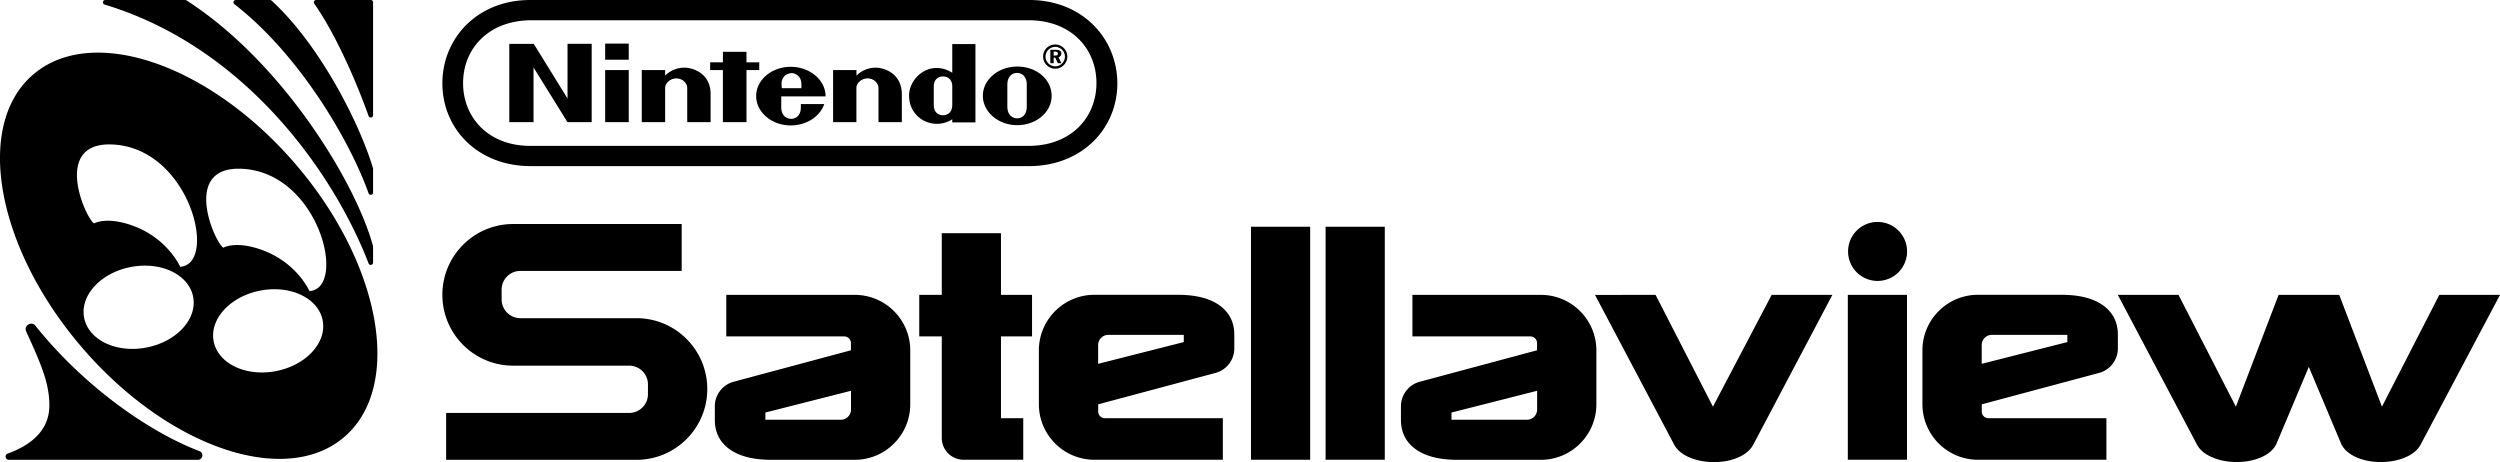 <svg enable-background="new 0 0 3839 709.6" version="1.1" viewBox="0 0 3839 709.6" xml:space="preserve" xmlns="http://www.w3.org/2000/svg">
<path d="m161.6 0c-4.1 0-5 5.8-1 7 216.7 65.4 352.3 259.6 405.4 397.5 1.4 3.7 6.9 2.699 6.9-1.301v-24.398c0-0.3 3.9e-4 -0.6-0.1-1-26.8-98.3-139.101-282.501-286.4-377.201-0.6-0.4-1.3-0.6-2-0.6h-122.801zm200.5 0c-3.4 0-4.899 4.3-2.199 6.4 97.9 75.7 176 206.3 206.1 290.4 1.4 3.8 6.9 2.799 6.9-1.201v-36.6c0-0.4-0.001-0.7-0.201-1-20.7-69.2-81.999-189.7-155.699-257.1-0.6-0.6-1.5-0.9-2.4-0.9h-52.5zm123.4 0c-2.9 0-4.6 3.3-2.9 5.6 33.1 47.4 64.6 119.7 83.4 172.5 1.3 3.8 6.9 2.801 6.9-1.199v-173.301c0-2-1.6-3.6-3.6-3.6h-83.801zm329.1 0c-10.112-0.037-19.811 0.844-29.041 2.551-4.615 0.854-9.112 1.913-13.486 3.168-4.374 1.255-8.623 2.705-12.742 4.338-4.119 1.633-8.108 3.448-11.959 5.436-3.851 1.988-7.564 4.148-11.133 6.467-3.569 2.319-6.992 4.798-10.266 7.426-3.273 2.627-6.395 5.402-9.359 8.314s-5.771 5.962-8.412 9.137c-2.641 3.174-5.117 6.474-7.422 9.887-2.305 3.413-4.438 6.94-6.393 10.568s-3.731 7.357-5.322 11.178c-1.591 3.82-2.997 7.732-4.211 11.721-1.214 3.989-2.236 8.057-3.059 12.191-0.823 4.135-1.445 8.337-1.863 12.594-0.418 4.257-0.631 8.57-0.631 12.926 0 8.712 0.844 17.234 2.482 25.477 0.819 4.121 1.837 8.174 3.047 12.145 1.21 3.971 2.611 7.86 4.197 11.658 3.173 7.596 7.089 14.825 11.693 21.598 4.604 6.772 9.899 13.088 15.83 18.859 2.966 2.886 6.089 5.636 9.367 8.238 6.556 5.205 13.724 9.823 21.451 13.762 3.863 1.97 7.865 3.771 12.002 5.391 4.137 1.62 8.408 3.059 12.805 4.307 4.397 1.248 8.92 2.306 13.564 3.16 9.289 1.708 19.06 2.605 29.26 2.605h765.1c45.675 0 82.903-18.193 106.734-46.518 2.648-3.147 5.129-6.418 7.439-9.805 4.621-6.772 8.553-14.002 11.742-21.598 1.595-3.798 3.002-7.687 4.219-11.658 1.216-3.971 2.24-8.023 3.064-12.145 0.824-4.121 1.45-8.313 1.869-12.562 0.419-4.25 0.633-8.558 0.633-12.914-0.019-4.375-0.249-8.705-0.686-12.977-0.436-4.271-1.078-8.484-1.918-12.629-3.359-16.58-9.892-32.059-19.16-45.705-2.317-3.411-4.805-6.708-7.457-9.879-2.652-3.171-5.47-6.215-8.443-9.123-2.973-2.908-6.104-5.679-9.385-8.301-13.124-10.487-28.654-18.595-46.15-23.594-4.374-1.25-8.871-2.305-13.484-3.154s-9.343-1.495-14.182-1.922c-4.838-0.427-9.786-0.636-14.836-0.617h-765.5zm0.4 31.1h764.801c12.056 0 23.244 1.512 33.465 4.32 3.407 0.936 6.706 2.016 9.895 3.232 3.189 1.216 6.268 2.57 9.23 4.051 2.963 1.481 5.811 3.089 8.541 4.818 2.73 1.729 5.342 3.577 7.832 5.539 4.979 3.923 9.47 8.297 13.445 13.055 1.987 2.379 3.845 4.853 5.57 7.416 3.451 5.127 6.37 10.609 8.729 16.379 1.179 2.885 2.218 5.841 3.113 8.863 1.791 6.044 3.008 12.347 3.619 18.844 0.306 3.248 0.459 6.545 0.459 9.883 0 6.675-0.618 13.189-1.826 19.479-1.208 6.289-3.008 12.352-5.367 18.127-1.18 2.888-2.499 5.703-3.955 8.438-1.457 2.735-3.051 5.391-4.777 7.957-1.726 2.566-3.584 5.044-5.572 7.426-1.989 2.382-4.108 4.668-6.352 6.85-2.244 2.181-4.614 4.258-7.106 6.223-2.492 1.965-5.105 3.817-7.838 5.549-5.465 3.464-11.403 6.447-17.787 8.885-6.384 2.438-13.215 4.329-20.461 5.611-3.623 0.641-7.35 1.132-11.178 1.461-3.828 0.329-7.756 0.496-11.781 0.496h-764.699c-12.112 0.056-23.335-1.42-33.576-4.209-3.414-0.93-6.72-2.004-9.912-3.217-3.192-1.213-6.271-2.565-9.234-4.045-2.964-1.48-5.812-3.088-8.541-4.818-2.729-1.731-5.338-3.582-7.824-5.547-2.486-1.965-4.85-4.044-7.088-6.227s-4.348-4.471-6.33-6.855c-3.963-4.769-7.409-9.923-10.309-15.4-7.249-13.692-11.086-29.395-11.086-46.082 0-6.675 0.62-13.182 1.828-19.461 0.604-3.139 1.355-6.223 2.25-9.24 0.895-3.017 1.936-5.968 3.115-8.848 1.179-2.88 2.497-5.687 3.953-8.414 1.456-2.727 3.048-5.373 4.773-7.932 1.725-2.558 3.585-5.028 5.572-7.402 3.975-4.749 8.466-9.115 13.445-13.035 2.49-1.96 5.102-3.809 7.832-5.539 8.19-5.19 17.445-9.309 27.666-12.15 3.407-0.947 6.921-1.751 10.539-2.406s7.34-1.162 11.162-1.51c3.822-0.348 7.745-0.537 11.764-0.562zm114.301 35.9v24.699h36.199v-24.699h-36.199zm-57.801 0.301v84l-51.801-83.9h-37.6v120.1h37.201v-83.9l52.1 83.9h37.199v-120.199h-37.1zm590.801 0.398v44c-5.7-3.4-11.901-6.4-20.301-7.1-26-2.4-46 20.6-46 42 0 27.8 21.299 38.3 24.699 39.6 12.2 5.7 27.802 5.7 41.602-3v4.801h35.6v-120.301h-35.6zm158.1 0.602c-10.2 0-18.6 8.1-18.6 18.6 0 10.2 8.5 18.6 18.6 18.6 10.2 0 18.6-8.5 18.6-18.6 0-10.4-8.5-18.6-18.6-18.6zm0 3.699c8.1 0 14.9 6.8 14.9 14.9-0.1 8.2-6.5 14.9-14.9 14.9-8.1 0-14.9-6.8-14.9-14.9s6.8-14.9 14.9-14.9zm-7.5 4.5v20.6h5.1v-8.5h2.4l4.1 8.5h5.4l-4.4-9.1c2.7-1 4.301-3.101 4.301-5.801 0-4.1-3.001-5.699-8.801-5.699h-8.1zm5.1 2.699h2c3 0 4.4 1 4.4 3 0.3 2.4-1.3 3.102-4 3.102h-2.4v-6.102zm-507.9 0.301v16.199h-19.6v11.9h19.6v79.9h36.201v-79.9h19.6v-11.9h-19.6v-16.199h-36.201zm-964.539 1.385c-36.602 0.88-69.179 11.734-94.66 33.615-90.6 77.7-56.999 265.4 74.9 419 131.9 153.6 312.299 215.3 402.898 137.5 90.5-77.7 57.001-265.4-74.898-419-94.875-110.472-214.702-173.364-308.24-171.115zm1416.539 21.314c-29.1 0-52.799 20-52.799 45 0 24.7 23.699 45 52.799 45s52.801-20 52.801-45c0-25-22.901-45-52.801-45zm-347.799 0.4c-29.4 0-53.102 20-53.102 45 0 24.7 23.702 45 53.102 45 24.4 0 44.998-13.899 51.398-32.799h-35.898v4.799c0 14.6-9.5 17.9-14.9 17.9s-15.201-3.4-15.201-17.9v-16.6h68.102v-0.1c0-24.7-24-45.301-53.5-45.301zm-164.201 1.301c-11.9 0.3-21.999 5.399-28.699 12.199v-8.5h-35.9v79.9h35.9v-52.5c0-7.1 7.499-14.6 17.299-14.6s16.602 7.8 16.602 14.6v52.5h35.898v-43.301c-0.1-31.9-27.5-40.599-41.1-40.299zm293.801 0c-11.9 0.3-22.001 5.399-28.701 12.199v-8.5h-35.898v79.9h35.799v-52.5c0-7.1 7.501-14.6 17.301-14.6s16.6 7.8 16.6 14.6v52.5h35.9v-43.301c-0.4-31.9-27.8-40.599-41-40.299zm-414.6 3.699v79.9h36.199v-79.9h-36.199zm632.5 4.4c7.1 0 14.898 5.1 14.898 17.9v16.9 17c0 12.9-7.498 17.898-14.898 17.898-7.1 0-14.9-5.398-14.9-17.898v-17.301-16.6c0-12.5 7.5-17.9 14.9-17.9zm-346.4 0.301c4.8 0 9.8 2.4 12.9 7.5 2.4 4.1 2.398 8.8 2.398 15.6h-30.1c-0.8-7.1-0.8-11.5 1.9-15.6 2.7-5.1 8.1-7.1 12.9-7.5zm232.699 5.1c5.7 0 14.201 3 14.201 15.6v14.199 14.201c0 12.2-8.501 15.6-14.201 15.6s-14.199-3.4-14.199-15.6v-14.201-14.199c0-12.5 8.499-15.6 14.199-15.6zm-1277.799 104.4c121 3 165.298 183.898 106.398 187.898 0 0-18.7-42.999-71.6-62.699-41.4-15.4-60.699-3.9-60.699-3.9-14.1-9.8-63.2-123.499 25.9-121.299zm198.5 37.299c121 3 165.298 183.9 106.398 187.9 0 0-18.7-42.999-71.6-62.699-41.4-15.4-60.699-3.9-60.699-3.9-14.1-9.8-63.2-123.501 25.9-121.301zm2514.398 81.701a45.3 45.3 0 0 0-45.299 45.299 45.3 45.3 0 0 0 45.299 45.301 45.3 45.3 0 0 0 45.301-45.301 45.3 45.3 0 0 0-45.301-45.299zm-2095.299 3.199c-60 0.1-108.6 48.699-108.6 108.699s48.599 108.801 108.699 108.801h178.199c15.9 0 28.801 12.901 28.801 28.801v15c0 15.9-12.901 28.799-28.801 28.799h-281.1v72h292.301c60 0 108.699-48.599 108.699-108.699s-48.699-108.801-108.699-108.801h-178.301c-15.9 0-28.799-12.899-28.799-28.799v-15c0-15.9 12.899-28.801 28.799-28.801h247.701v-72h-258.9zm1133.1 4.199v357.801h90.9v-357.801h-90.9zm114.6 0v357.801h90.9v-357.801h-90.9zm-589.4 9.9v94.701h-34.6v63.799h34.6v155.9c0 18.5 15 33.5 33.5 33.5h91.602v-63.801h-34.201v-125.6h47.701v-63.799h-47.701v-94.701h-90.9zm-1219.787 49.891c35.565 1.278 64.825 20.023 70.188 47.811 6.6 34.2-25.499 68.998-71.799 77.898-46.2 8.9-89.002-11.599-95.602-45.799s25.601-69.1 71.801-77.9c8.662-1.669 17.205-2.305 25.412-2.01zm198.9 36.238c35.565 1.307 64.825 19.984 70.188 47.771 6.6 34.1-25.501 69-71.801 77.9-46.2 8.9-89-11.601-95.6-45.801s25.601-69.1 71.801-77.9c8.662-1.65 17.205-2.272 25.412-1.971zm1255.287 8.471c-47.1 0-85.299 38.201-85.299 85.301v82.699c0 47.1 38.199 85.301 85.299 85.301h197.201v-63.801h-159.9-21.201c-5.7 0-10.299-4.599-10.299-10.299v-11l180-48.201c17.1-4.5 29-19.999 29-37.699v-20.9c0-19.3-7.601-34.299-22.701-45.199-15.2-10.8-36.498-16.201-63.898-16.201h-128.201zm1356.801 0c-47.1 0-85.301 38.201-85.301 85.301v82.699c0 47.1 38.201 85.301 85.301 85.301h197.199v-63.801h-159.9-21.199c-5.7 0-10.301-4.599-10.301-10.299v-11l180-48.201c17.1-4.5 29-19.999 29-37.699v-20.9c0-19.3-7.599-34.299-22.699-45.199-15.2-10.8-36.5-16.201-63.9-16.201h-128.199zm-1922.1 0.102v63.799h159.898 21.201c5.7 0 10.299 4.601 10.299 10.301v11l-180 48.299c-17.1 4.5-29 20.001-29 37.701v20.799c0 19.3 7.601 34.301 22.701 45.201 15.2 10.8 36.5 16.199 63.9 16.199h128.199c47.1 0 85.301-38.199 85.301-85.299v-82.701c0-47.1-38.201-85.299-85.301-85.299h-197.199zm1053.6 0v63.799h159.9 21.199c5.7 0 10.301 4.601 10.301 10.301v11l-180 48.299c-17.1 4.5-29 20.001-29 37.701v20.799c0 19.3 7.599 34.301 22.699 45.201 15.2 10.8 36.5 16.199 63.9 16.199h128.199c47.1 0 85.301-38.199 85.301-85.299v-82.701c0-47.1-38.201-85.299-85.301-85.299h-197.199zm373.4 0-93 0.1 121.299 229.4c4.4 8.5 12.2 15.1 23.5 20 11.3 4.8 23.9 7.299 37.9 7.299 13.9 0 26.4-2.399 37.5-7.299 11.1-4.9 18.7-11.5 23.1-20l121.201-229.5h-93.201l-90.199 171.699-88.1-171.699zm295.199 0v253.199h90.9v-253.199h-90.9zm414.6 0 121.301 229.398c4.4 8.5 12.2 15.1 23.5 20 11.4 4.9 24 7.301 37.9 7.301s26.4-2.501 37.5-7.301c11.1-4.9 18.8-11.5 23.1-20l50-118.799 50 118.799c4.4 8.5 12 15.1 23.1 20 11 4.9 23.5 7.301 37.5 7.301s26.7-2.501 37.9-7.301c11.3-4.9 19.1-11.5 23.5-20l121.6-229.398h-93.199l-88.102 171.699-65.6-171.699h-93.1l-65.6 171.699-88.1-171.699h-93.201zm-3204.566 44.215c-5.314 0.318-10.153 5.797-7.334 11.984 23.5 51.3 35.602 79.899 35.602 113.699 0 41-32.6 62.501-63.9 73.801-5.3 1.8-3.901 9.6 1.699 9.6h290.301c7.6 0 9.6-10.599 2.4-13.299-72.8-27.6-174.4-95.702-251.9-192.602-1.937-2.406-4.452-3.328-6.867-3.184zm1654.467 17.184h115.801v11.102l-131.5 33.398v-28.799c0-8.7 7.099-15.701 15.699-15.701zm1356.801 0h115.799v11.102l-131.5 33.398v-28.799c0-8.7 7.101-15.701 15.701-15.701zm-1752 85.9v28.801c0 8.7-7.101 15.699-15.701 15.699h-115.799v-11.1l131.5-33.4zm1053.6 0v28.801c0 8.7-7.101 15.699-15.701 15.699h-115.799v-11.1l131.5-33.4z"/>
</svg>
